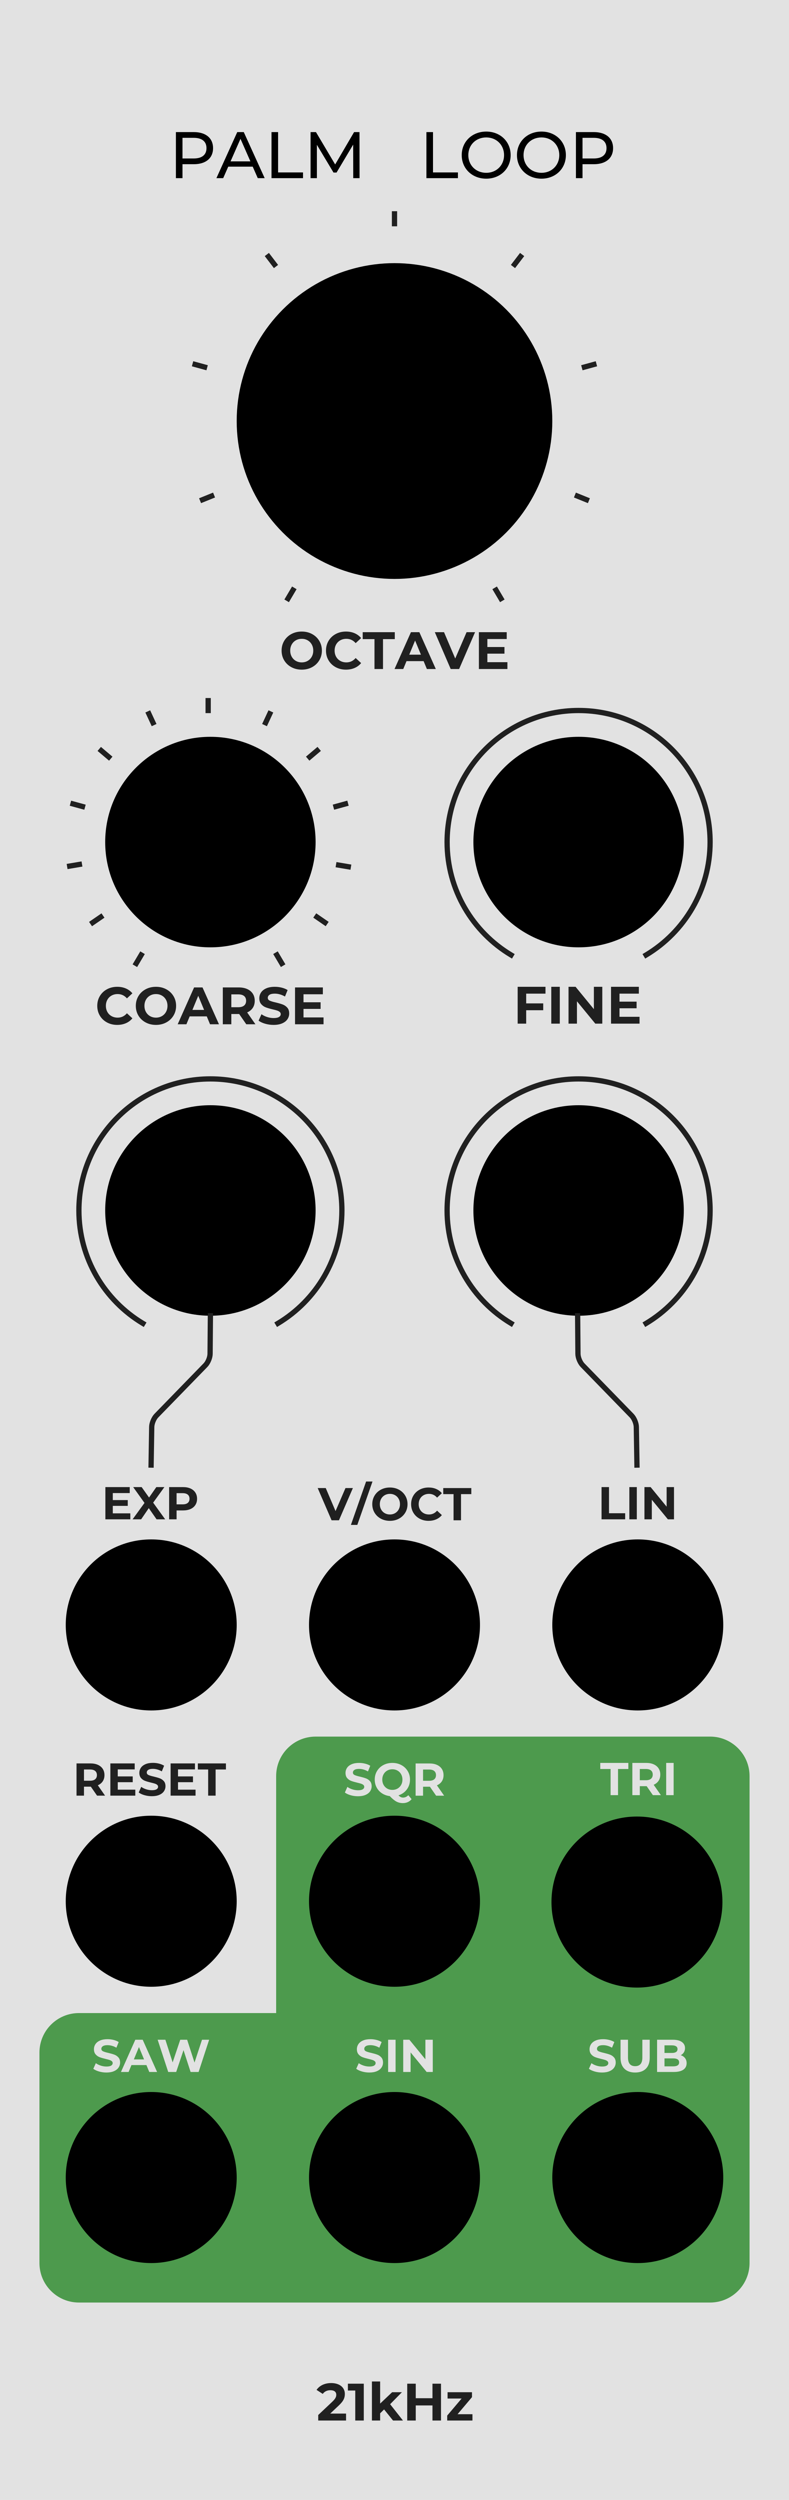 <?xml version="1.0" standalone="no"?><!-- Generator: Gravit.io --><svg xmlns="http://www.w3.org/2000/svg" xmlns:xlink="http://www.w3.org/1999/xlink" style="isolation:isolate" viewBox="0 0 120 380" width="120" height="380"><defs><clipPath id="_clipPath_JQ91CHgRmQR1zehKqP3B4gVlKPWB54Vt"><rect width="120" height="380"/></clipPath></defs><g clip-path="url(#_clipPath_JQ91CHgRmQR1zehKqP3B4gVlKPWB54Vt)"><rect x="0" y="0" width="120" height="380" transform="matrix(1,0,0,1,0,0)" fill="rgb(226,226,226)"/><path d="M 12 306 L 108 306 C 111.311 306 114 308.689 114 312 L 114 344 C 114 347.311 111.311 350 108 350 L 12 350 C 8.689 350 6 347.311 6 344 L 6 312 C 6 308.689 8.689 306 12 306 Z" style="stroke:none;fill:#4D9A4D;stroke-miterlimit:10;"/><path d="M 48 263.974 L 108 263.974 C 111.311 263.974 114 266.663 114 269.974 L 114 317.324 C 114 320.636 111.311 323.324 108 323.324 L 48 323.324 C 44.689 323.324 42 320.636 42 317.324 L 42 269.974 C 42 266.663 44.689 263.974 48 263.974 Z" style="stroke:none;fill:#4D9A4D;stroke-miterlimit:10;"/><circle vector-effect="non-scaling-stroke" cx="0" cy="0" r="1" transform="matrix(24,0,0,24,60,64)" fill="rgb(0,0,0)"/><circle vector-effect="non-scaling-stroke" cx="0" cy="0" r="1" transform="matrix(16,0,0,16,32,128)" fill="rgb(0,0,0)"/><circle vector-effect="non-scaling-stroke" cx="0" cy="0" r="1" transform="matrix(16,0,0,16,32,184)" fill="rgb(0,0,0)"/><path d=" M 21.732 201.163 C 15.904 197.666 12 191.285 12 184 C 12 172.962 20.962 164 32 164 C 43.038 164 52 172.962 52 184 C 52 191.285 48.096 197.666 42.268 201.163" fill="none" vector-effect="non-scaling-stroke" stroke-width="0.8" stroke="rgb(32,32,32)" stroke-linejoin="miter" stroke-linecap="square" stroke-miterlimit="3"/><path d=" M 77.732 201.163 C 71.904 197.666 68 191.285 68 184 C 68 172.962 76.962 164 88 164 C 99.038 164 108 172.962 108 184 C 108 191.285 104.096 197.666 98.268 201.163" fill="none" vector-effect="non-scaling-stroke" stroke-width="0.8" stroke="rgb(32,32,32)" stroke-linejoin="miter" stroke-linecap="square" stroke-miterlimit="3"/><path d=" M 77.732 145.163 C 71.904 141.666 68 135.285 68 128 C 68 116.962 76.962 108 88 108 C 99.038 108 108 116.962 108 128 C 108 135.285 104.096 141.666 98.268 145.163" fill="none" vector-effect="non-scaling-stroke" stroke-width="0.8" stroke="rgb(32,32,32)" stroke-linejoin="miter" stroke-linecap="square" stroke-miterlimit="3"/><circle vector-effect="non-scaling-stroke" cx="0" cy="0" r="1" transform="matrix(13,0,0,13,23,247)" fill="rgb(0,0,0)"/><circle vector-effect="non-scaling-stroke" cx="0" cy="0" r="1" transform="matrix(13,0,0,13,23,289)" fill="rgb(0,0,0)"/><circle vector-effect="non-scaling-stroke" cx="0" cy="0" r="1" transform="matrix(13,0,0,13,23,331)" fill="rgb(0,0,0)"/><circle vector-effect="non-scaling-stroke" cx="0" cy="0" r="1" transform="matrix(13,0,0,13,60,247)" fill="rgb(0,0,0)"/><circle vector-effect="non-scaling-stroke" cx="0" cy="0" r="1" transform="matrix(13,0,0,13,60,289)" fill="rgb(0,0,0)"/><circle vector-effect="non-scaling-stroke" cx="0" cy="0" r="1" transform="matrix(13,0,0,13,60,331)" fill="rgb(0,0,0)"/><circle vector-effect="non-scaling-stroke" cx="0" cy="0" r="1" transform="matrix(13,0,0,13,97,247)" fill="rgb(0,0,0)"/><circle vector-effect="non-scaling-stroke" cx="0" cy="0" r="1" transform="matrix(13,0,0,13,96.875,289.125)" fill="rgb(0,0,0)"/><circle vector-effect="non-scaling-stroke" cx="0" cy="0" r="1" transform="matrix(13,0,0,13,97,331)" fill="rgb(0,0,0)"/><circle vector-effect="non-scaling-stroke" cx="0" cy="0" r="1" transform="matrix(16,0,0,16,88,128)" fill="rgb(0,0,0)"/><circle vector-effect="non-scaling-stroke" cx="0" cy="0" r="1" transform="matrix(16,0,0,16,88,184)" fill="rgb(0,0,0)"/><path d=" M 17.824 155.792 L 17.824 155.792 Q 16.968 155.792 16.276 155.42 L 16.276 155.42 L 16.276 155.42 Q 15.584 155.048 15.188 154.388 L 15.188 154.388 L 15.188 154.388 Q 14.792 153.728 14.792 152.896 L 14.792 152.896 L 14.792 152.896 Q 14.792 152.064 15.188 151.404 L 15.188 151.404 L 15.188 151.404 Q 15.584 150.744 16.276 150.372 L 16.276 150.372 L 16.276 150.372 Q 16.968 150 17.832 150 L 17.832 150 L 17.832 150 Q 18.56 150 19.148 150.256 L 19.148 150.256 L 19.148 150.256 Q 19.736 150.512 20.136 150.992 L 20.136 150.992 L 19.304 151.76 L 19.304 151.76 Q 18.736 151.104 17.896 151.104 L 17.896 151.104 L 17.896 151.104 Q 17.376 151.104 16.968 151.332 L 16.968 151.332 L 16.968 151.332 Q 16.56 151.56 16.332 151.968 L 16.332 151.968 L 16.332 151.968 Q 16.104 152.376 16.104 152.896 L 16.104 152.896 L 16.104 152.896 Q 16.104 153.416 16.332 153.824 L 16.332 153.824 L 16.332 153.824 Q 16.56 154.232 16.968 154.46 L 16.968 154.46 L 16.968 154.46 Q 17.376 154.688 17.896 154.688 L 17.896 154.688 L 17.896 154.688 Q 18.736 154.688 19.304 154.024 L 19.304 154.024 L 20.136 154.792 L 20.136 154.792 Q 19.736 155.28 19.144 155.536 L 19.144 155.536 L 19.144 155.536 Q 18.552 155.792 17.824 155.792 L 17.824 155.792 Z  M 23.72 155.792 L 23.72 155.792 Q 22.848 155.792 22.148 155.416 L 22.148 155.416 L 22.148 155.416 Q 21.448 155.04 21.052 154.38 L 21.052 154.38 L 21.052 154.38 Q 20.656 153.72 20.656 152.896 L 20.656 152.896 L 20.656 152.896 Q 20.656 152.072 21.052 151.412 L 21.052 151.412 L 21.052 151.412 Q 21.448 150.752 22.148 150.376 L 22.148 150.376 L 22.148 150.376 Q 22.848 150 23.72 150 L 23.72 150 L 23.72 150 Q 24.592 150 25.288 150.376 L 25.288 150.376 L 25.288 150.376 Q 25.984 150.752 26.384 151.412 L 26.384 151.412 L 26.384 151.412 Q 26.784 152.072 26.784 152.896 L 26.784 152.896 L 26.784 152.896 Q 26.784 153.72 26.384 154.38 L 26.384 154.38 L 26.384 154.38 Q 25.984 155.04 25.288 155.416 L 25.288 155.416 L 25.288 155.416 Q 24.592 155.792 23.72 155.792 L 23.72 155.792 Z  M 23.72 154.688 L 23.72 154.688 Q 24.216 154.688 24.616 154.46 L 24.616 154.46 L 24.616 154.46 Q 25.016 154.232 25.244 153.824 L 25.244 153.824 L 25.244 153.824 Q 25.472 153.416 25.472 152.896 L 25.472 152.896 L 25.472 152.896 Q 25.472 152.376 25.244 151.968 L 25.244 151.968 L 25.244 151.968 Q 25.016 151.56 24.616 151.332 L 24.616 151.332 L 24.616 151.332 Q 24.216 151.104 23.72 151.104 L 23.72 151.104 L 23.72 151.104 Q 23.224 151.104 22.824 151.332 L 22.824 151.332 L 22.824 151.332 Q 22.424 151.56 22.196 151.968 L 22.196 151.968 L 22.196 151.968 Q 21.968 152.376 21.968 152.896 L 21.968 152.896 L 21.968 152.896 Q 21.968 153.416 22.196 153.824 L 22.196 153.824 L 22.196 153.824 Q 22.424 154.232 22.824 154.46 L 22.824 154.46 L 22.824 154.46 Q 23.224 154.688 23.72 154.688 L 23.72 154.688 Z  M 31.944 155.696 L 31.448 154.496 L 28.848 154.496 L 28.352 155.696 L 27.024 155.696 L 29.52 150.096 L 30.8 150.096 L 33.304 155.696 L 31.944 155.696 Z  M 29.264 153.512 L 31.04 153.512 L 30.152 151.368 L 29.264 153.512 Z  M 38.848 155.696 L 37.456 155.696 L 36.376 154.136 L 36.312 154.136 L 35.184 154.136 L 35.184 155.696 L 33.888 155.696 L 33.888 150.096 L 36.312 150.096 L 36.312 150.096 Q 37.056 150.096 37.604 150.344 L 37.604 150.344 L 37.604 150.344 Q 38.152 150.592 38.448 151.048 L 38.448 151.048 L 38.448 151.048 Q 38.744 151.504 38.744 152.128 L 38.744 152.128 L 38.744 152.128 Q 38.744 152.752 38.444 153.204 L 38.444 153.204 L 38.444 153.204 Q 38.144 153.656 37.592 153.896 L 37.592 153.896 L 38.848 155.696 Z  M 37.432 152.128 L 37.432 152.128 Q 37.432 151.656 37.128 151.404 L 37.128 151.404 L 37.128 151.404 Q 36.824 151.152 36.24 151.152 L 36.24 151.152 L 35.184 151.152 L 35.184 153.104 L 36.24 153.104 L 36.24 153.104 Q 36.824 153.104 37.128 152.848 L 37.128 152.848 L 37.128 152.848 Q 37.432 152.592 37.432 152.128 L 37.432 152.128 Z  M 41.608 155.792 L 41.608 155.792 Q 40.944 155.792 40.324 155.612 L 40.324 155.612 L 40.324 155.612 Q 39.704 155.432 39.328 155.144 L 39.328 155.144 L 39.768 154.168 L 39.768 154.168 Q 40.128 154.432 40.624 154.592 L 40.624 154.592 L 40.624 154.592 Q 41.12 154.752 41.616 154.752 L 41.616 154.752 L 41.616 154.752 Q 42.168 154.752 42.432 154.588 L 42.432 154.588 L 42.432 154.588 Q 42.696 154.424 42.696 154.152 L 42.696 154.152 L 42.696 154.152 Q 42.696 153.952 42.54 153.82 L 42.54 153.82 L 42.54 153.82 Q 42.384 153.688 42.14 153.608 L 42.14 153.608 L 42.14 153.608 Q 41.896 153.528 41.48 153.432 L 41.48 153.432 L 41.48 153.432 Q 40.84 153.28 40.432 153.128 L 40.432 153.128 L 40.432 153.128 Q 40.024 152.976 39.732 152.64 L 39.732 152.64 L 39.732 152.64 Q 39.44 152.304 39.44 151.744 L 39.44 151.744 L 39.44 151.744 Q 39.44 151.256 39.704 150.86 L 39.704 150.86 L 39.704 150.86 Q 39.968 150.464 40.5 150.232 L 40.5 150.232 L 40.5 150.232 Q 41.032 150 41.8 150 L 41.8 150 L 41.8 150 Q 42.336 150 42.848 150.128 L 42.848 150.128 L 42.848 150.128 Q 43.36 150.256 43.744 150.496 L 43.744 150.496 L 43.344 151.48 L 43.344 151.48 Q 42.568 151.04 41.792 151.04 L 41.792 151.04 L 41.792 151.04 Q 41.248 151.04 40.988 151.216 L 40.988 151.216 L 40.988 151.216 Q 40.728 151.392 40.728 151.68 L 40.728 151.68 L 40.728 151.68 Q 40.728 151.968 41.028 152.108 L 41.028 152.108 L 41.028 152.108 Q 41.328 152.248 41.944 152.384 L 41.944 152.384 L 41.944 152.384 Q 42.584 152.536 42.992 152.688 L 42.992 152.688 L 42.992 152.688 Q 43.4 152.84 43.692 153.168 L 43.692 153.168 L 43.692 153.168 Q 43.984 153.496 43.984 154.056 L 43.984 154.056 L 43.984 154.056 Q 43.984 154.536 43.716 154.932 L 43.716 154.932 L 43.716 154.932 Q 43.448 155.328 42.912 155.56 L 42.912 155.56 L 42.912 155.56 Q 42.376 155.792 41.608 155.792 L 41.608 155.792 Z  M 46.16 154.656 L 49.208 154.656 L 49.208 155.696 L 44.872 155.696 L 44.872 150.096 L 49.104 150.096 L 49.104 151.136 L 46.16 151.136 L 46.16 152.352 L 48.76 152.352 L 48.76 153.36 L 46.16 153.36 L 46.16 154.656 Z " fill-rule="evenodd" fill="rgb(32,32,32)"/><path d=" M 82.964 151.04 L 80.028 151.04 L 80.028 152.52 L 82.62 152.52 L 82.62 153.56 L 80.028 153.56 L 80.028 155.6 L 78.732 155.6 L 78.732 150 L 82.964 150 L 82.964 151.04 Z  M 83.844 155.6 L 83.844 150 L 85.14 150 L 85.14 155.6 L 83.844 155.6 Z  M 90.324 150 L 91.604 150 L 91.604 155.6 L 90.54 155.6 L 87.748 152.2 L 87.748 155.6 L 86.468 155.6 L 86.468 150 L 87.54 150 L 90.324 153.4 L 90.324 150 Z  M 94.22 154.56 L 97.268 154.56 L 97.268 155.6 L 92.932 155.6 L 92.932 150 L 97.164 150 L 97.164 151.04 L 94.22 151.04 L 94.22 152.256 L 96.82 152.256 L 96.82 153.264 L 94.22 153.264 L 94.22 154.56 Z " fill-rule="evenodd" fill="rgb(32,32,32)"/><path d=" M 52.545 226.194 L 53.672 226.194 L 51.551 231.094 L 50.431 231.094 L 48.317 226.194 L 49.542 226.194 L 51.033 229.694 L 52.545 226.194 Z  M 53.371 231.794 L 55.681 225.2 L 56.654 225.2 L 54.344 231.794 L 53.371 231.794 Z  M 59.3 231.178 L 59.3 231.178 Q 58.537 231.178 57.925 230.849 L 57.925 230.849 L 57.925 230.849 Q 57.312 230.52 56.966 229.943 L 56.966 229.943 L 56.966 229.943 Q 56.619 229.365 56.619 228.644 L 56.619 228.644 L 56.619 228.644 Q 56.619 227.923 56.966 227.346 L 56.966 227.346 L 56.966 227.346 Q 57.312 226.768 57.925 226.439 L 57.925 226.439 L 57.925 226.439 Q 58.537 226.11 59.3 226.11 L 59.3 226.11 L 59.3 226.11 Q 60.063 226.11 60.672 226.439 L 60.672 226.439 L 60.672 226.439 Q 61.281 226.768 61.631 227.346 L 61.631 227.346 L 61.631 227.346 Q 61.981 227.923 61.981 228.644 L 61.981 228.644 L 61.981 228.644 Q 61.981 229.365 61.631 229.943 L 61.631 229.943 L 61.631 229.943 Q 61.281 230.52 60.672 230.849 L 60.672 230.849 L 60.672 230.849 Q 60.063 231.178 59.3 231.178 L 59.3 231.178 Z  M 59.3 230.212 L 59.3 230.212 Q 59.734 230.212 60.084 230.013 L 60.084 230.013 L 60.084 230.013 Q 60.434 229.813 60.633 229.456 L 60.633 229.456 L 60.633 229.456 Q 60.833 229.099 60.833 228.644 L 60.833 228.644 L 60.833 228.644 Q 60.833 228.189 60.633 227.832 L 60.633 227.832 L 60.633 227.832 Q 60.434 227.475 60.084 227.276 L 60.084 227.276 L 60.084 227.276 Q 59.734 227.076 59.3 227.076 L 59.3 227.076 L 59.3 227.076 Q 58.866 227.076 58.516 227.276 L 58.516 227.276 L 58.516 227.276 Q 58.166 227.475 57.967 227.832 L 57.967 227.832 L 57.967 227.832 Q 57.767 228.189 57.767 228.644 L 57.767 228.644 L 57.767 228.644 Q 57.767 229.099 57.967 229.456 L 57.967 229.456 L 57.967 229.456 Q 58.166 229.813 58.516 230.013 L 58.516 230.013 L 58.516 230.013 Q 58.866 230.212 59.3 230.212 L 59.3 230.212 Z  M 65.18 231.178 L 65.18 231.178 Q 64.431 231.178 63.825 230.852 L 63.825 230.852 L 63.825 230.852 Q 63.22 230.527 62.873 229.95 L 62.873 229.95 L 62.873 229.95 Q 62.527 229.372 62.527 228.644 L 62.527 228.644 L 62.527 228.644 Q 62.527 227.916 62.873 227.339 L 62.873 227.339 L 62.873 227.339 Q 63.22 226.761 63.825 226.436 L 63.825 226.436 L 63.825 226.436 Q 64.431 226.11 65.187 226.11 L 65.187 226.11 L 65.187 226.11 Q 65.824 226.11 66.338 226.334 L 66.338 226.334 L 66.338 226.334 Q 66.853 226.558 67.203 226.978 L 67.203 226.978 L 66.475 227.65 L 66.475 227.65 Q 65.978 227.076 65.243 227.076 L 65.243 227.076 L 65.243 227.076 Q 64.788 227.076 64.431 227.276 L 64.431 227.276 L 64.431 227.276 Q 64.074 227.475 63.874 227.832 L 63.874 227.832 L 63.874 227.832 Q 63.675 228.189 63.675 228.644 L 63.675 228.644 L 63.675 228.644 Q 63.675 229.099 63.874 229.456 L 63.874 229.456 L 63.874 229.456 Q 64.074 229.813 64.431 230.013 L 64.431 230.013 L 64.431 230.013 Q 64.788 230.212 65.243 230.212 L 65.243 230.212 L 65.243 230.212 Q 65.978 230.212 66.475 229.631 L 66.475 229.631 L 67.203 230.303 L 67.203 230.303 Q 66.853 230.73 66.335 230.954 L 66.335 230.954 L 66.335 230.954 Q 65.817 231.178 65.18 231.178 L 65.18 231.178 Z  M 68.981 231.094 L 68.981 227.118 L 67.413 227.118 L 67.413 226.194 L 71.683 226.194 L 71.683 227.118 L 70.115 227.118 L 70.115 231.094 L 68.981 231.094 Z " fill-rule="evenodd" fill="rgb(32,32,32)"/><path d=" M 17.155 230.037 L 19.822 230.037 L 19.822 230.947 L 16.028 230.947 L 16.028 226.047 L 19.731 226.047 L 19.731 226.957 L 17.155 226.957 L 17.155 228.021 L 19.43 228.021 L 19.43 228.903 L 17.155 228.903 L 17.155 230.037 Z  M 25.121 230.947 L 23.812 230.947 L 22.629 229.246 L 21.467 230.947 L 20.165 230.947 L 21.978 228.455 L 20.256 226.047 L 21.544 226.047 L 22.671 227.636 L 23.777 226.047 L 25.002 226.047 L 23.294 228.413 L 25.121 230.947 Z  M 27.844 226.047 L 27.844 226.047 Q 28.495 226.047 28.975 226.264 L 28.975 226.264 L 28.975 226.264 Q 29.454 226.481 29.713 226.88 L 29.713 226.88 L 29.713 226.88 Q 29.972 227.279 29.972 227.825 L 29.972 227.825 L 29.972 227.825 Q 29.972 228.364 29.713 228.767 L 29.713 228.767 L 29.713 228.767 Q 29.454 229.169 28.975 229.383 L 28.975 229.383 L 28.975 229.383 Q 28.495 229.596 27.844 229.596 L 27.844 229.596 L 26.857 229.596 L 26.857 230.947 L 25.723 230.947 L 25.723 226.047 L 27.844 226.047 Z  M 27.781 228.672 L 27.781 228.672 Q 28.292 228.672 28.558 228.452 L 28.558 228.452 L 28.558 228.452 Q 28.824 228.231 28.824 227.825 L 28.824 227.825 L 28.824 227.825 Q 28.824 227.412 28.558 227.192 L 28.558 227.192 L 28.558 227.192 Q 28.292 226.971 27.781 226.971 L 27.781 226.971 L 26.857 226.971 L 26.857 228.672 L 27.781 228.672 Z " fill-rule="evenodd" fill="rgb(32,32,32)"/><path d=" M 91.491 230.947 L 91.491 226.047 L 92.625 226.047 L 92.625 230.023 L 95.082 230.023 L 95.082 230.947 L 91.491 230.947 Z  M 95.719 230.947 L 95.719 226.047 L 96.853 226.047 L 96.853 230.947 L 95.719 230.947 Z  M 101.389 226.047 L 102.509 226.047 L 102.509 230.947 L 101.578 230.947 L 99.135 227.972 L 99.135 230.947 L 98.015 230.947 L 98.015 226.047 L 98.953 226.047 L 101.389 229.022 L 101.389 226.047 Z " fill-rule="evenodd" fill="rgb(32,32,32)"/><path d=" M 15.979 272.95 L 14.761 272.95 L 13.816 271.585 L 13.76 271.585 L 12.773 271.585 L 12.773 272.95 L 11.639 272.95 L 11.639 268.05 L 13.76 268.05 L 13.76 268.05 Q 14.411 268.05 14.891 268.267 L 14.891 268.267 L 14.891 268.267 Q 15.37 268.484 15.629 268.883 L 15.629 268.883 L 15.629 268.883 Q 15.888 269.282 15.888 269.828 L 15.888 269.828 L 15.888 269.828 Q 15.888 270.374 15.626 270.77 L 15.626 270.77 L 15.626 270.77 Q 15.363 271.165 14.88 271.375 L 14.88 271.375 L 15.979 272.95 Z  M 14.74 269.828 L 14.74 269.828 Q 14.74 269.415 14.474 269.195 L 14.474 269.195 L 14.474 269.195 Q 14.208 268.974 13.697 268.974 L 13.697 268.974 L 12.773 268.974 L 12.773 270.682 L 13.697 270.682 L 13.697 270.682 Q 14.208 270.682 14.474 270.458 L 14.474 270.458 L 14.474 270.458 Q 14.74 270.234 14.74 269.828 L 14.74 269.828 Z  M 17.911 272.04 L 20.578 272.04 L 20.578 272.95 L 16.784 272.95 L 16.784 268.05 L 20.487 268.05 L 20.487 268.96 L 17.911 268.96 L 17.911 270.024 L 20.186 270.024 L 20.186 270.906 L 17.911 270.906 L 17.911 272.04 Z  M 23.091 273.034 L 23.091 273.034 Q 22.51 273.034 21.967 272.877 L 21.967 272.877 L 21.967 272.877 Q 21.425 272.719 21.096 272.467 L 21.096 272.467 L 21.481 271.613 L 21.481 271.613 Q 21.796 271.844 22.23 271.984 L 22.23 271.984 L 22.23 271.984 Q 22.664 272.124 23.098 272.124 L 23.098 272.124 L 23.098 272.124 Q 23.581 272.124 23.812 271.981 L 23.812 271.981 L 23.812 271.981 Q 24.043 271.837 24.043 271.599 L 24.043 271.599 L 24.043 271.599 Q 24.043 271.424 23.907 271.308 L 23.907 271.308 L 23.907 271.308 Q 23.77 271.193 23.556 271.123 L 23.556 271.123 L 23.556 271.123 Q 23.343 271.053 22.979 270.969 L 22.979 270.969 L 22.979 270.969 Q 22.419 270.836 22.062 270.703 L 22.062 270.703 L 22.062 270.703 Q 21.705 270.57 21.449 270.276 L 21.449 270.276 L 21.449 270.276 Q 21.194 269.982 21.194 269.492 L 21.194 269.492 L 21.194 269.492 Q 21.194 269.065 21.425 268.719 L 21.425 268.719 L 21.425 268.719 Q 21.656 268.372 22.122 268.169 L 22.122 268.169 L 22.122 268.169 Q 22.587 267.966 23.259 267.966 L 23.259 267.966 L 23.259 267.966 Q 23.728 267.966 24.176 268.078 L 24.176 268.078 L 24.176 268.078 Q 24.624 268.19 24.96 268.4 L 24.96 268.4 L 24.61 269.261 L 24.61 269.261 Q 23.931 268.876 23.252 268.876 L 23.252 268.876 L 23.252 268.876 Q 22.776 268.876 22.549 269.03 L 22.549 269.03 L 22.549 269.03 Q 22.321 269.184 22.321 269.436 L 22.321 269.436 L 22.321 269.436 Q 22.321 269.688 22.584 269.811 L 22.584 269.811 L 22.584 269.811 Q 22.846 269.933 23.385 270.052 L 23.385 270.052 L 23.385 270.052 Q 23.945 270.185 24.302 270.318 L 24.302 270.318 L 24.302 270.318 Q 24.659 270.451 24.914 270.738 L 24.914 270.738 L 24.914 270.738 Q 25.17 271.025 25.17 271.515 L 25.17 271.515 L 25.17 271.515 Q 25.17 271.935 24.935 272.282 L 24.935 272.282 L 24.935 272.282 Q 24.701 272.628 24.232 272.831 L 24.232 272.831 L 24.232 272.831 Q 23.763 273.034 23.091 273.034 L 23.091 273.034 Z  M 27.074 272.04 L 29.741 272.04 L 29.741 272.95 L 25.947 272.95 L 25.947 268.05 L 29.65 268.05 L 29.65 268.96 L 27.074 268.96 L 27.074 270.024 L 29.349 270.024 L 29.349 270.906 L 27.074 270.906 L 27.074 272.04 Z  M 31.659 272.95 L 31.659 268.974 L 30.091 268.974 L 30.091 268.05 L 34.361 268.05 L 34.361 268.974 L 32.793 268.974 L 32.793 272.95 L 31.659 272.95 Z " fill-rule="evenodd" fill="rgb(32,32,32)"/><path d=" M 54.446 273.042 L 54.446 273.042 Q 53.864 273.042 53.322 272.885 L 53.322 272.885 L 53.322 272.885 Q 52.78 272.727 52.451 272.475 L 52.451 272.475 L 52.835 271.621 L 52.835 271.621 Q 53.15 271.852 53.585 271.992 L 53.585 271.992 L 53.585 271.992 Q 54.018 272.132 54.453 272.132 L 54.453 272.132 L 54.453 272.132 Q 54.935 272.132 55.167 271.989 L 55.167 271.989 L 55.167 271.989 Q 55.398 271.845 55.398 271.607 L 55.398 271.607 L 55.398 271.607 Q 55.398 271.432 55.261 271.316 L 55.261 271.316 L 55.261 271.316 Q 55.125 271.201 54.911 271.131 L 54.911 271.131 L 54.911 271.131 Q 54.697 271.061 54.334 270.977 L 54.334 270.977 L 54.334 270.977 Q 53.773 270.844 53.417 270.711 L 53.417 270.711 L 53.417 270.711 Q 53.059 270.578 52.804 270.284 L 52.804 270.284 L 52.804 270.284 Q 52.549 269.99 52.549 269.5 L 52.549 269.5 L 52.549 269.5 Q 52.549 269.073 52.78 268.726 L 52.78 268.726 L 52.78 268.726 Q 53.01 268.38 53.476 268.177 L 53.476 268.177 L 53.476 268.177 Q 53.941 267.974 54.613 267.974 L 54.613 267.974 L 54.613 267.974 Q 55.083 267.974 55.53 268.086 L 55.53 268.086 L 55.53 268.086 Q 55.979 268.198 56.314 268.408 L 56.314 268.408 L 55.965 269.269 L 55.965 269.269 Q 55.286 268.884 54.606 268.884 L 54.606 268.884 L 54.606 268.884 Q 54.131 268.884 53.903 269.038 L 53.903 269.038 L 53.903 269.038 Q 53.675 269.192 53.675 269.444 L 53.675 269.444 L 53.675 269.444 Q 53.675 269.696 53.938 269.819 L 53.938 269.819 L 53.938 269.819 Q 54.201 269.941 54.739 270.06 L 54.739 270.06 L 54.739 270.06 Q 55.3 270.193 55.656 270.326 L 55.656 270.326 L 55.656 270.326 Q 56.014 270.459 56.269 270.746 L 56.269 270.746 L 56.269 270.746 Q 56.524 271.033 56.524 271.523 L 56.524 271.523 L 56.524 271.523 Q 56.524 271.943 56.29 272.29 L 56.29 272.29 L 56.29 272.29 Q 56.056 272.636 55.586 272.839 L 55.586 272.839 L 55.586 272.839 Q 55.118 273.042 54.446 273.042 L 54.446 273.042 Z  M 62.097 272.881 L 62.6 273.483 L 62.6 273.483 Q 62.363 273.777 62.023 273.931 L 62.023 273.931 L 62.023 273.931 Q 61.683 274.085 61.278 274.085 L 61.278 274.085 L 61.278 274.085 Q 60.731 274.085 60.291 273.851 L 60.291 273.851 L 60.291 273.851 Q 59.849 273.616 59.282 273.021 L 59.282 273.021 L 59.282 273.021 Q 58.618 272.937 58.096 272.594 L 58.096 272.594 L 58.096 272.594 Q 57.574 272.251 57.284 271.709 L 57.284 271.709 L 57.284 271.709 Q 56.994 271.166 56.994 270.508 L 56.994 270.508 L 56.994 270.508 Q 56.994 269.787 57.34 269.21 L 57.34 269.21 L 57.34 269.21 Q 57.687 268.632 58.299 268.303 L 58.299 268.303 L 58.299 268.303 Q 58.912 267.974 59.675 267.974 L 59.675 267.974 L 59.675 267.974 Q 60.438 267.974 61.046 268.303 L 61.046 268.303 L 61.046 268.303 Q 61.655 268.632 62.006 269.21 L 62.006 269.21 L 62.006 269.21 Q 62.356 269.787 62.356 270.508 L 62.356 270.508 L 62.356 270.508 Q 62.356 271.362 61.876 272.006 L 61.876 272.006 L 61.876 272.006 Q 61.397 272.65 60.606 272.902 L 60.606 272.902 L 60.606 272.902 Q 60.78 273.084 60.945 273.165 L 60.945 273.165 L 60.945 273.165 Q 61.11 273.245 61.299 273.245 L 61.299 273.245 L 61.299 273.245 Q 61.753 273.245 62.097 272.881 L 62.097 272.881 Z  M 58.141 270.508 L 58.141 270.508 Q 58.141 270.963 58.341 271.32 L 58.341 271.32 L 58.341 271.32 Q 58.541 271.677 58.891 271.877 L 58.891 271.877 L 58.891 271.877 Q 59.24 272.076 59.675 272.076 L 59.675 272.076 L 59.675 272.076 Q 60.108 272.076 60.459 271.877 L 60.459 271.877 L 60.459 271.877 Q 60.808 271.677 61.008 271.32 L 61.008 271.32 L 61.008 271.32 Q 61.208 270.963 61.208 270.508 L 61.208 270.508 L 61.208 270.508 Q 61.208 270.053 61.008 269.696 L 61.008 269.696 L 61.008 269.696 Q 60.808 269.339 60.459 269.14 L 60.459 269.14 L 60.459 269.14 Q 60.108 268.94 59.675 268.94 L 59.675 268.94 L 59.675 268.94 Q 59.24 268.94 58.891 269.14 L 58.891 269.14 L 58.891 269.14 Q 58.541 269.339 58.341 269.696 L 58.341 269.696 L 58.341 269.696 Q 58.141 270.053 58.141 270.508 L 58.141 270.508 Z  M 67.55 272.958 L 66.331 272.958 L 65.386 271.593 L 65.33 271.593 L 64.343 271.593 L 64.343 272.958 L 63.21 272.958 L 63.21 268.058 L 65.33 268.058 L 65.33 268.058 Q 65.981 268.058 66.461 268.275 L 66.461 268.275 L 66.461 268.275 Q 66.94 268.492 67.199 268.891 L 67.199 268.891 L 67.199 268.891 Q 67.459 269.29 67.459 269.836 L 67.459 269.836 L 67.459 269.836 Q 67.459 270.382 67.196 270.778 L 67.196 270.778 L 67.196 270.778 Q 66.933 271.173 66.451 271.383 L 66.451 271.383 L 67.55 272.958 Z  M 66.31 269.836 L 66.31 269.836 Q 66.31 269.423 66.044 269.203 L 66.044 269.203 L 66.044 269.203 Q 65.779 268.982 65.267 268.982 L 65.267 268.982 L 64.343 268.982 L 64.343 270.69 L 65.267 270.69 L 65.267 270.69 Q 65.779 270.69 66.044 270.466 L 66.044 270.466 L 66.044 270.466 Q 66.31 270.242 66.31 269.836 L 66.31 269.836 Z " fill-rule="evenodd" fill="rgb(226,226,226)"/><path d=" M 92.864 272.874 L 92.864 268.898 L 91.296 268.898 L 91.296 267.974 L 95.566 267.974 L 95.566 268.898 L 93.998 268.898 L 93.998 272.874 L 92.864 272.874 Z  M 100.515 272.874 L 99.297 272.874 L 98.352 271.509 L 98.296 271.509 L 97.309 271.509 L 97.309 272.874 L 96.175 272.874 L 96.175 267.974 L 98.296 267.974 L 98.296 267.974 Q 98.947 267.974 99.426 268.191 L 99.426 268.191 L 99.426 268.191 Q 99.906 268.408 100.165 268.807 L 100.165 268.807 L 100.165 268.807 Q 100.424 269.206 100.424 269.752 L 100.424 269.752 L 100.424 269.752 Q 100.424 270.298 100.161 270.694 L 100.161 270.694 L 100.161 270.694 Q 99.899 271.089 99.416 271.299 L 99.416 271.299 L 100.515 272.874 Z  M 99.276 269.752 L 99.276 269.752 Q 99.276 269.339 99.01 269.119 L 99.01 269.119 L 99.01 269.119 Q 98.744 268.898 98.233 268.898 L 98.233 268.898 L 97.309 268.898 L 97.309 270.606 L 98.233 270.606 L 98.233 270.606 Q 98.744 270.606 99.01 270.382 L 99.01 270.382 L 99.01 270.382 Q 99.276 270.158 99.276 269.752 L 99.276 269.752 Z  M 101.32 272.874 L 101.32 267.974 L 102.454 267.974 L 102.454 272.874 L 101.32 272.874 Z " fill-rule="evenodd" fill="rgb(226,226,226)"/><path d=" M 16.185 315.037 L 16.185 315.037 Q 15.605 315.037 15.062 314.88 L 15.062 314.88 L 15.062 314.88 Q 14.519 314.722 14.191 314.47 L 14.191 314.47 L 14.576 313.616 L 14.576 313.616 Q 14.89 313.847 15.324 313.987 L 15.324 313.987 L 15.324 313.987 Q 15.758 314.127 16.192 314.127 L 16.192 314.127 L 16.192 314.127 Q 16.675 314.127 16.907 313.984 L 16.907 313.984 L 16.907 313.984 Q 17.137 313.84 17.137 313.602 L 17.137 313.602 L 17.137 313.602 Q 17.137 313.427 17.001 313.311 L 17.001 313.311 L 17.001 313.311 Q 16.865 313.196 16.651 313.126 L 16.651 313.126 L 16.651 313.126 Q 16.438 313.056 16.074 312.972 L 16.074 312.972 L 16.074 312.972 Q 15.513 312.839 15.156 312.706 L 15.156 312.706 L 15.156 312.706 Q 14.8 312.573 14.544 312.279 L 14.544 312.279 L 14.544 312.279 Q 14.288 311.985 14.288 311.495 L 14.288 311.495 L 14.288 311.495 Q 14.288 311.068 14.519 310.722 L 14.519 310.722 L 14.519 310.722 Q 14.75 310.375 15.216 310.172 L 15.216 310.172 L 15.216 310.172 Q 15.682 309.969 16.353 309.969 L 16.353 309.969 L 16.353 309.969 Q 16.822 309.969 17.27 310.081 L 17.27 310.081 L 17.27 310.081 Q 17.719 310.193 18.054 310.403 L 18.054 310.403 L 17.704 311.264 L 17.704 311.264 Q 17.026 310.879 16.346 310.879 L 16.346 310.879 L 16.346 310.879 Q 15.87 310.879 15.643 311.033 L 15.643 311.033 L 15.643 311.033 Q 15.415 311.187 15.415 311.439 L 15.415 311.439 L 15.415 311.439 Q 15.415 311.691 15.678 311.814 L 15.678 311.814 L 15.678 311.814 Q 15.94 311.936 16.48 312.055 L 16.48 312.055 L 16.48 312.055 Q 17.04 312.188 17.397 312.321 L 17.397 312.321 L 17.397 312.321 Q 17.754 312.454 18.009 312.741 L 18.009 312.741 L 18.009 312.741 Q 18.265 313.028 18.265 313.518 L 18.265 313.518 L 18.265 313.518 Q 18.265 313.938 18.03 314.285 L 18.03 314.285 L 18.03 314.285 Q 17.796 314.631 17.327 314.834 L 17.327 314.834 L 17.327 314.834 Q 16.858 315.037 16.185 315.037 L 16.185 315.037 Z  M 22.703 314.953 L 22.269 313.903 L 19.994 313.903 L 19.56 314.953 L 18.397 314.953 L 20.581 310.053 L 21.702 310.053 L 23.893 314.953 L 22.703 314.953 Z  M 20.358 313.042 L 21.911 313.042 L 21.134 311.166 L 20.358 313.042 Z  M 30.724 310.053 L 31.809 310.053 L 30.206 314.953 L 28.988 314.953 L 27.911 311.635 L 26.797 314.953 L 25.586 314.953 L 23.977 310.053 L 25.153 310.053 L 26.258 313.497 L 27.414 310.053 L 28.463 310.053 L 29.584 313.525 L 30.724 310.053 Z " fill-rule="evenodd" fill="rgb(226,226,226)"/><path d=" M 56.175 315.037 L 56.175 315.037 Q 55.593 315.037 55.051 314.88 L 55.051 314.88 L 55.051 314.88 Q 54.509 314.722 54.179 314.47 L 54.179 314.47 L 54.565 313.616 L 54.565 313.616 Q 54.879 313.847 55.314 313.987 L 55.314 313.987 L 55.314 313.987 Q 55.747 314.127 56.182 314.127 L 56.182 314.127 L 56.182 314.127 Q 56.664 314.127 56.896 313.984 L 56.896 313.984 L 56.896 313.984 Q 57.127 313.84 57.127 313.602 L 57.127 313.602 L 57.127 313.602 Q 57.127 313.427 56.99 313.311 L 56.99 313.311 L 56.99 313.311 Q 56.853 313.196 56.64 313.126 L 56.64 313.126 L 56.64 313.126 Q 56.426 313.056 56.063 312.972 L 56.063 312.972 L 56.063 312.972 Q 55.503 312.839 55.146 312.706 L 55.146 312.706 L 55.146 312.706 Q 54.788 312.573 54.533 312.279 L 54.533 312.279 L 54.533 312.279 Q 54.278 311.985 54.278 311.495 L 54.278 311.495 L 54.278 311.495 Q 54.278 311.068 54.509 310.722 L 54.509 310.722 L 54.509 310.722 Q 54.739 310.375 55.205 310.172 L 55.205 310.172 L 55.205 310.172 Q 55.67 309.969 56.343 309.969 L 56.343 309.969 L 56.343 309.969 Q 56.811 309.969 57.26 310.081 L 57.26 310.081 L 57.26 310.081 Q 57.707 310.193 58.044 310.403 L 58.044 310.403 L 57.693 311.264 L 57.693 311.264 Q 57.015 310.879 56.336 310.879 L 56.336 310.879 L 56.336 310.879 Q 55.859 310.879 55.632 311.033 L 55.632 311.033 L 55.632 311.033 Q 55.405 311.187 55.405 311.439 L 55.405 311.439 L 55.405 311.439 Q 55.405 311.691 55.667 311.814 L 55.667 311.814 L 55.667 311.814 Q 55.929 311.936 56.468 312.055 L 56.468 312.055 L 56.468 312.055 Q 57.029 312.188 57.385 312.321 L 57.385 312.321 L 57.385 312.321 Q 57.743 312.454 57.998 312.741 L 57.998 312.741 L 57.998 312.741 Q 58.253 313.028 58.253 313.518 L 58.253 313.518 L 58.253 313.518 Q 58.253 313.938 58.019 314.285 L 58.019 314.285 L 58.019 314.285 Q 57.785 314.631 57.315 314.834 L 57.315 314.834 L 57.315 314.834 Q 56.846 315.037 56.175 315.037 L 56.175 315.037 Z  M 59.031 314.953 L 59.031 310.053 L 60.164 310.053 L 60.164 314.953 L 59.031 314.953 Z  M 64.7 310.053 L 65.821 310.053 L 65.821 314.953 L 64.89 314.953 L 62.447 311.978 L 62.447 314.953 L 61.327 314.953 L 61.327 310.053 L 62.265 310.053 L 64.7 313.028 L 64.7 310.053 Z " fill-rule="evenodd" fill="rgb(226,226,226)"/><path d=" M 91.565 315.037 L 91.565 315.037 Q 90.983 315.037 90.441 314.88 L 90.441 314.88 L 90.441 314.88 Q 89.898 314.722 89.569 314.47 L 89.569 314.47 L 89.954 313.616 L 89.954 313.616 Q 90.27 313.847 90.704 313.987 L 90.704 313.987 L 90.704 313.987 Q 91.137 314.127 91.571 314.127 L 91.571 314.127 L 91.571 314.127 Q 92.054 314.127 92.286 313.984 L 92.286 313.984 L 92.286 313.984 Q 92.517 313.84 92.517 313.602 L 92.517 313.602 L 92.517 313.602 Q 92.517 313.427 92.38 313.311 L 92.38 313.311 L 92.38 313.311 Q 92.244 313.196 92.03 313.126 L 92.03 313.126 L 92.03 313.126 Q 91.816 313.056 91.453 312.972 L 91.453 312.972 L 91.453 312.972 Q 90.893 312.839 90.536 312.706 L 90.536 312.706 L 90.536 312.706 Q 90.178 312.573 89.923 312.279 L 89.923 312.279 L 89.923 312.279 Q 89.667 311.985 89.667 311.495 L 89.667 311.495 L 89.667 311.495 Q 89.667 311.068 89.898 310.722 L 89.898 310.722 L 89.898 310.722 Q 90.13 310.375 90.595 310.172 L 90.595 310.172 L 90.595 310.172 Q 91.061 309.969 91.732 309.969 L 91.732 309.969 L 91.732 309.969 Q 92.202 309.969 92.649 310.081 L 92.649 310.081 L 92.649 310.081 Q 93.097 310.193 93.434 310.403 L 93.434 310.403 L 93.083 311.264 L 93.083 311.264 Q 92.404 310.879 91.726 310.879 L 91.726 310.879 L 91.726 310.879 Q 91.249 310.879 91.022 311.033 L 91.022 311.033 L 91.022 311.033 Q 90.795 311.187 90.795 311.439 L 90.795 311.439 L 90.795 311.439 Q 90.795 311.691 91.057 311.814 L 91.057 311.814 L 91.057 311.814 Q 91.319 311.936 91.858 312.055 L 91.858 312.055 L 91.858 312.055 Q 92.418 312.188 92.775 312.321 L 92.775 312.321 L 92.775 312.321 Q 93.133 312.454 93.388 312.741 L 93.388 312.741 L 93.388 312.741 Q 93.644 313.028 93.644 313.518 L 93.644 313.518 L 93.644 313.518 Q 93.644 313.938 93.409 314.285 L 93.409 314.285 L 93.409 314.285 Q 93.175 314.631 92.705 314.834 L 92.705 314.834 L 92.705 314.834 Q 92.236 315.037 91.565 315.037 L 91.565 315.037 Z  M 96.597 315.037 L 96.597 315.037 Q 95.548 315.037 94.963 314.456 L 94.963 314.456 L 94.963 314.456 Q 94.379 313.875 94.379 312.797 L 94.379 312.797 L 94.379 310.053 L 95.512 310.053 L 95.512 312.755 L 95.512 312.755 Q 95.512 314.071 96.605 314.071 L 96.605 314.071 L 96.605 314.071 Q 97.136 314.071 97.416 313.753 L 97.416 313.753 L 97.416 313.753 Q 97.696 313.434 97.696 312.755 L 97.696 312.755 L 97.696 310.053 L 98.816 310.053 L 98.816 312.797 L 98.816 312.797 Q 98.816 313.875 98.232 314.456 L 98.232 314.456 L 98.232 314.456 Q 97.648 315.037 96.597 315.037 L 96.597 315.037 Z  M 103.535 312.405 L 103.535 312.405 Q 103.954 312.538 104.192 312.85 L 104.192 312.85 L 104.192 312.85 Q 104.43 313.161 104.43 313.616 L 104.43 313.616 L 104.43 313.616 Q 104.43 314.26 103.93 314.607 L 103.93 314.607 L 103.93 314.607 Q 103.429 314.953 102.47 314.953 L 102.47 314.953 L 99.937 314.953 L 99.937 310.053 L 102.33 310.053 L 102.33 310.053 Q 103.227 310.053 103.706 310.396 L 103.706 310.396 L 103.706 310.396 Q 104.186 310.739 104.186 311.327 L 104.186 311.327 L 104.186 311.327 Q 104.186 311.684 104.014 311.964 L 104.014 311.964 L 104.014 311.964 Q 103.843 312.244 103.535 312.405 L 103.535 312.405 Z  M 102.19 310.907 L 101.064 310.907 L 101.064 312.062 L 102.19 312.062 L 102.19 312.062 Q 102.61 312.062 102.828 311.915 L 102.828 311.915 L 102.828 311.915 Q 103.045 311.768 103.045 311.481 L 103.045 311.481 L 103.045 311.481 Q 103.045 311.194 102.828 311.051 L 102.828 311.051 L 102.828 311.051 Q 102.61 310.907 102.19 310.907 L 102.19 310.907 Z  M 102.386 314.099 L 102.386 314.099 Q 102.834 314.099 103.062 313.952 L 103.062 313.952 L 103.062 313.952 Q 103.289 313.805 103.289 313.497 L 103.289 313.497 L 103.289 313.497 Q 103.289 312.888 102.386 312.888 L 102.386 312.888 L 101.064 312.888 L 101.064 314.099 L 102.386 314.099 Z " fill-rule="evenodd" fill="rgb(226,226,226)"/><path d=" M 22.979 222.7 L 23.075 216.9 C 23.084 216.348 23.403 215.579 23.788 215.183 L 31.247 207.517 C 31.632 207.121 31.948 206.352 31.952 205.8 L 32 200" fill="none" vector-effect="non-scaling-stroke" stroke-width="0.8" stroke-dasharray="0,0,0,0" stroke="rgb(32,32,32)" stroke-linejoin="miter" stroke-linecap="square" stroke-miterlimit="3"/><path d=" M 96.875 222.7 L 96.779 216.9 C 96.77 216.348 96.451 215.579 96.066 215.183 L 88.607 207.517 C 88.222 207.121 87.906 206.352 87.902 205.8 L 87.854 200" fill="none" vector-effect="non-scaling-stroke" stroke-width="0.8" stroke-dasharray="0,0,0,0" stroke="rgb(32,32,32)" stroke-linejoin="miter" stroke-linecap="square" stroke-miterlimit="3"/><line x1="20.715" y1="146.45" x2="21.477" y2="145.163" vector-effect="non-scaling-stroke" stroke-width="0.8" stroke="rgb(32,32,32)" stroke-linejoin="miter" stroke-linecap="square" stroke-miterlimit="3"/><line x1="42.861" y1="146.445" x2="42.1" y2="145.158" vector-effect="non-scaling-stroke" stroke-width="0.8" stroke="rgb(32,32,32)" stroke-linejoin="miter" stroke-linecap="square" stroke-miterlimit="3"/><line x1="14.1" y1="140.238" x2="15.332" y2="139.391" vector-effect="non-scaling-stroke" stroke-width="0.8" stroke="rgb(32,32,32)" stroke-linejoin="miter" stroke-linecap="square" stroke-miterlimit="3"/><line x1="49.432" y1="140.233" x2="48.2" y2="139.386" vector-effect="non-scaling-stroke" stroke-width="0.8" stroke="rgb(32,32,32)" stroke-linejoin="miter" stroke-linecap="square" stroke-miterlimit="3"/><line x1="10.6" y1="131.649" x2="12.074" y2="131.4" vector-effect="non-scaling-stroke" stroke-width="0.8" stroke="rgb(32,32,32)" stroke-linejoin="miter" stroke-linecap="square" stroke-miterlimit="3"/><line x1="52.974" y1="131.749" x2="51.5" y2="131.5" vector-effect="non-scaling-stroke" stroke-width="0.8" stroke="rgb(32,32,32)" stroke-linejoin="miter" stroke-linecap="square" stroke-miterlimit="3"/><line x1="11.1" y1="122.2" x2="12.542" y2="122.595" vector-effect="non-scaling-stroke" stroke-width="0.8" stroke="rgb(32,32,32)" stroke-linejoin="miter" stroke-linecap="square" stroke-miterlimit="3"/><line x1="52.542" y1="122.195" x2="51.1" y2="122.59" vector-effect="non-scaling-stroke" stroke-width="0.8" stroke="rgb(32,32,32)" stroke-linejoin="miter" stroke-linecap="square" stroke-miterlimit="3"/><line x1="15.4" y1="114.1" x2="16.542" y2="115.065" vector-effect="non-scaling-stroke" stroke-width="0.8" stroke="rgb(32,32,32)" stroke-linejoin="miter" stroke-linecap="square" stroke-miterlimit="3"/><line x1="48.242" y1="114.095" x2="47.1" y2="115.061" vector-effect="non-scaling-stroke" stroke-width="0.8" stroke="rgb(32,32,32)" stroke-linejoin="miter" stroke-linecap="square" stroke-miterlimit="3"/><line x1="22.641" y1="108.5" x2="23.27" y2="109.856" vector-effect="non-scaling-stroke" stroke-width="0.8" stroke="rgb(32,32,32)" stroke-linejoin="miter" stroke-linecap="square" stroke-miterlimit="3"/><line x1="41.03" y1="108.5" x2="40.4" y2="109.856" vector-effect="non-scaling-stroke" stroke-width="0.8" stroke="rgb(32,32,32)" stroke-linejoin="miter" stroke-linecap="square" stroke-miterlimit="3"/><line x1="31.659" y1="108" x2="31.659" y2="106.505" vector-effect="non-scaling-stroke" stroke-width="0.8" stroke="rgb(32,32,32)" stroke-linejoin="miter" stroke-linecap="square" stroke-miterlimit="3"/><line x1="44.561" y1="89.7" x2="43.8" y2="90.987" vector-effect="non-scaling-stroke" stroke-width="0.8" stroke="rgb(32,32,32)" stroke-linejoin="miter" stroke-linecap="square" stroke-miterlimit="3"/><line x1="75.435" y1="89.7" x2="76.196" y2="90.987" vector-effect="non-scaling-stroke" stroke-width="0.8" stroke="rgb(32,32,32)" stroke-linejoin="miter" stroke-linecap="square" stroke-miterlimit="3"/><line x1="30.8" y1="75.961" x2="32.186" y2="75.4" vector-effect="non-scaling-stroke" stroke-width="0.8" stroke="rgb(32,32,32)" stroke-linejoin="miter" stroke-linecap="square" stroke-miterlimit="3"/><line x1="89.196" y1="75.961" x2="87.81" y2="75.4" vector-effect="non-scaling-stroke" stroke-width="0.8" stroke="rgb(32,32,32)" stroke-linejoin="miter" stroke-linecap="square" stroke-miterlimit="3"/><line x1="29.672" y1="55.4" x2="31.115" y2="55.795" vector-effect="non-scaling-stroke" stroke-width="0.8" stroke="rgb(32,32,32)" stroke-linejoin="miter" stroke-linecap="square" stroke-miterlimit="3"/><line x1="90.324" y1="55.4" x2="88.882" y2="55.795" vector-effect="non-scaling-stroke" stroke-width="0.8" stroke="rgb(32,32,32)" stroke-linejoin="miter" stroke-linecap="square" stroke-miterlimit="3"/><line x1="60" y1="32.505" x2="60" y2="34" vector-effect="non-scaling-stroke" stroke-width="0.8" stroke="rgb(32,32,32)" stroke-linejoin="miter" stroke-linecap="square" stroke-miterlimit="3"/><line x1="40.826" y1="39.006" x2="41.734" y2="40.195" vector-effect="non-scaling-stroke" stroke-width="0.8" stroke="rgb(32,32,32)" stroke-linejoin="miter" stroke-linecap="square" stroke-miterlimit="3"/><line x1="79.17" y1="39.006" x2="78.263" y2="40.195" vector-effect="non-scaling-stroke" stroke-width="0.8" stroke="rgb(32,32,32)" stroke-linejoin="miter" stroke-linecap="square" stroke-miterlimit="3"/><path d=" M 45.892 101.792 L 45.892 101.792 Q 45.02 101.792 44.32 101.416 L 44.32 101.416 L 44.32 101.416 Q 43.62 101.04 43.224 100.38 L 43.224 100.38 L 43.224 100.38 Q 42.828 99.72 42.828 98.896 L 42.828 98.896 L 42.828 98.896 Q 42.828 98.072 43.224 97.412 L 43.224 97.412 L 43.224 97.412 Q 43.62 96.752 44.32 96.376 L 44.32 96.376 L 44.32 96.376 Q 45.02 96 45.892 96 L 45.892 96 L 45.892 96 Q 46.764 96 47.46 96.376 L 47.46 96.376 L 47.46 96.376 Q 48.156 96.752 48.556 97.412 L 48.556 97.412 L 48.556 97.412 Q 48.956 98.072 48.956 98.896 L 48.956 98.896 L 48.956 98.896 Q 48.956 99.72 48.556 100.38 L 48.556 100.38 L 48.556 100.38 Q 48.156 101.04 47.46 101.416 L 47.46 101.416 L 47.46 101.416 Q 46.764 101.792 45.892 101.792 L 45.892 101.792 Z  M 45.892 100.688 L 45.892 100.688 Q 46.388 100.688 46.788 100.46 L 46.788 100.46 L 46.788 100.46 Q 47.188 100.232 47.416 99.824 L 47.416 99.824 L 47.416 99.824 Q 47.644 99.416 47.644 98.896 L 47.644 98.896 L 47.644 98.896 Q 47.644 98.376 47.416 97.968 L 47.416 97.968 L 47.416 97.968 Q 47.188 97.56 46.788 97.332 L 46.788 97.332 L 46.788 97.332 Q 46.388 97.104 45.892 97.104 L 45.892 97.104 L 45.892 97.104 Q 45.396 97.104 44.996 97.332 L 44.996 97.332 L 44.996 97.332 Q 44.596 97.56 44.368 97.968 L 44.368 97.968 L 44.368 97.968 Q 44.14 98.376 44.14 98.896 L 44.14 98.896 L 44.14 98.896 Q 44.14 99.416 44.368 99.824 L 44.368 99.824 L 44.368 99.824 Q 44.596 100.232 44.996 100.46 L 44.996 100.46 L 44.996 100.46 Q 45.396 100.688 45.892 100.688 L 45.892 100.688 Z  M 52.612 101.792 L 52.612 101.792 Q 51.756 101.792 51.064 101.42 L 51.064 101.42 L 51.064 101.42 Q 50.372 101.048 49.976 100.388 L 49.976 100.388 L 49.976 100.388 Q 49.58 99.728 49.58 98.896 L 49.58 98.896 L 49.58 98.896 Q 49.58 98.064 49.976 97.404 L 49.976 97.404 L 49.976 97.404 Q 50.372 96.744 51.064 96.372 L 51.064 96.372 L 51.064 96.372 Q 51.756 96 52.62 96 L 52.62 96 L 52.62 96 Q 53.348 96 53.936 96.256 L 53.936 96.256 L 53.936 96.256 Q 54.524 96.512 54.924 96.992 L 54.924 96.992 L 54.092 97.76 L 54.092 97.76 Q 53.524 97.104 52.684 97.104 L 52.684 97.104 L 52.684 97.104 Q 52.164 97.104 51.756 97.332 L 51.756 97.332 L 51.756 97.332 Q 51.348 97.56 51.12 97.968 L 51.12 97.968 L 51.12 97.968 Q 50.892 98.376 50.892 98.896 L 50.892 98.896 L 50.892 98.896 Q 50.892 99.416 51.12 99.824 L 51.12 99.824 L 51.12 99.824 Q 51.348 100.232 51.756 100.46 L 51.756 100.46 L 51.756 100.46 Q 52.164 100.688 52.684 100.688 L 52.684 100.688 L 52.684 100.688 Q 53.524 100.688 54.092 100.024 L 54.092 100.024 L 54.924 100.792 L 54.924 100.792 Q 54.524 101.28 53.932 101.536 L 53.932 101.536 L 53.932 101.536 Q 53.34 101.792 52.612 101.792 L 52.612 101.792 Z  M 56.956 101.696 L 56.956 97.152 L 55.164 97.152 L 55.164 96.096 L 60.044 96.096 L 60.044 97.152 L 58.252 97.152 L 58.252 101.696 L 56.956 101.696 Z  M 64.924 101.696 L 64.428 100.496 L 61.828 100.496 L 61.332 101.696 L 60.004 101.696 L 62.5 96.096 L 63.78 96.096 L 66.284 101.696 L 64.924 101.696 Z  M 62.244 99.512 L 64.02 99.512 L 63.132 97.368 L 62.244 99.512 Z  M 70.964 96.096 L 72.252 96.096 L 69.828 101.696 L 68.548 101.696 L 66.132 96.096 L 67.532 96.096 L 69.236 100.096 L 70.964 96.096 Z  M 74.124 100.656 L 77.172 100.656 L 77.172 101.696 L 72.836 101.696 L 72.836 96.096 L 77.068 96.096 L 77.068 97.136 L 74.124 97.136 L 74.124 98.352 L 76.724 98.352 L 76.724 99.36 L 74.124 99.36 L 74.124 100.656 Z " fill-rule="evenodd" fill="rgb(32,32,32)"/><path d=" M 50.224 366.88 L 51.512 365.664 C 52.296 364.936 52.448 364.44 52.448 363.896 C 52.448 362.88 51.616 362.24 50.368 362.24 C 49.36 362.24 48.576 362.648 48.144 363.28 L 49.088 363.888 C 49.36 363.512 49.768 363.328 50.248 363.328 C 50.84 363.328 51.144 363.584 51.144 364.024 C 51.144 364.296 51.056 364.584 50.56 365.056 L 48.4 367.096 L 48.4 367.936 L 52.632 367.936 L 52.632 366.88 L 50.224 366.88 Z  M 52.912 362.336 L 52.912 363.376 L 54.032 363.376 L 54.032 367.936 L 55.328 367.936 L 55.328 362.336 L 52.912 362.336 Z  M 59.776 367.936 L 61.288 367.936 L 59.336 365.456 L 61.128 363.632 L 59.64 363.632 L 57.816 365.36 L 57.816 362 L 56.568 362 L 56.568 367.936 L 57.816 367.936 L 57.816 366.84 L 58.416 366.248 L 59.776 367.936 Z  M 65.776 362.336 L 65.776 364.544 L 63.232 364.544 L 63.232 362.336 L 61.936 362.336 L 61.936 367.936 L 63.232 367.936 L 63.232 365.64 L 65.776 365.64 L 65.776 367.936 L 67.072 367.936 L 67.072 362.336 L 65.776 362.336 Z  M 69.592 366.976 L 71.784 364.384 L 71.784 363.632 L 68.072 363.632 L 68.072 364.592 L 70.208 364.592 L 68.016 367.184 L 68.016 367.936 L 71.856 367.936 L 71.856 366.976 L 69.592 366.976 Z " fill-rule="evenodd" fill="rgb(32,32,32)"/><path d=" M 64.855 27.08 L 69.645 27.08 L 69.645 26.21 L 65.855 26.21 L 65.855 20.08 L 64.855 20.08 L 64.855 27.08 Z  M 73.955 27.16 C 76.085 27.16 77.665 25.64 77.665 23.58 C 77.665 21.52 76.085 20 73.955 20 C 71.805 20 70.225 21.53 70.225 23.58 C 70.225 25.63 71.805 27.16 73.955 27.16 Z  M 73.955 26.27 C 72.385 26.27 71.225 25.13 71.225 23.58 C 71.225 22.03 72.385 20.89 73.955 20.89 C 75.505 20.89 76.665 22.03 76.665 23.58 C 76.665 25.13 75.505 26.27 73.955 26.27 Z  M 82.355 27.16 C 84.485 27.16 86.065 25.64 86.065 23.58 C 86.065 21.52 84.485 20 82.355 20 C 80.205 20 78.625 21.53 78.625 23.58 C 78.625 25.63 80.205 27.16 82.355 27.16 Z  M 82.355 26.27 C 80.785 26.27 79.625 25.13 79.625 23.58 C 79.625 22.03 80.785 20.89 82.355 20.89 C 83.905 20.89 85.065 22.03 85.065 23.58 C 85.065 25.13 83.905 26.27 82.355 26.27 Z  M 90.325 20.08 L 87.595 20.08 L 87.595 27.08 L 88.595 27.08 L 88.595 24.96 L 90.325 24.96 C 92.145 24.96 93.245 24.04 93.245 22.52 C 93.245 21 92.145 20.08 90.325 20.08 Z  M 90.295 24.09 L 88.595 24.09 L 88.595 20.95 L 90.295 20.95 C 91.575 20.95 92.245 21.52 92.245 22.52 C 92.245 23.52 91.575 24.09 90.295 24.09 Z  M 29.485 20.08 L 26.755 20.08 L 26.755 27.08 L 27.755 27.08 L 27.755 24.96 L 29.485 24.96 C 31.305 24.96 32.405 24.04 32.405 22.52 C 32.405 21 31.305 20.08 29.485 20.08 Z  M 29.455 24.09 L 27.755 24.09 L 27.755 20.95 L 29.455 20.95 C 30.735 20.95 31.405 21.52 31.405 22.52 C 31.405 23.52 30.735 24.09 29.455 24.09 Z  M 39.205 27.08 L 40.255 27.08 L 37.075 20.08 L 36.085 20.08 L 32.915 27.08 L 33.945 27.08 L 34.715 25.33 L 38.435 25.33 L 39.205 27.08 Z  M 35.065 24.53 L 36.575 21.1 L 38.085 24.53 L 35.065 24.53 Z  M 41.295 27.08 L 46.085 27.08 L 46.085 26.21 L 42.295 26.21 L 42.295 20.08 L 41.295 20.08 L 41.295 27.08 Z  M 54.685 27.08 L 54.675 20.08 L 53.855 20.08 L 50.975 25 L 48.055 20.08 L 47.235 20.08 L 47.235 27.08 L 48.195 27.08 L 48.195 22.01 L 50.725 26.23 L 51.185 26.23 L 53.715 21.98 L 53.725 27.08 L 54.685 27.08 Z " fill-rule="evenodd" fill="rgb(0,0,0)"/></g></svg>
